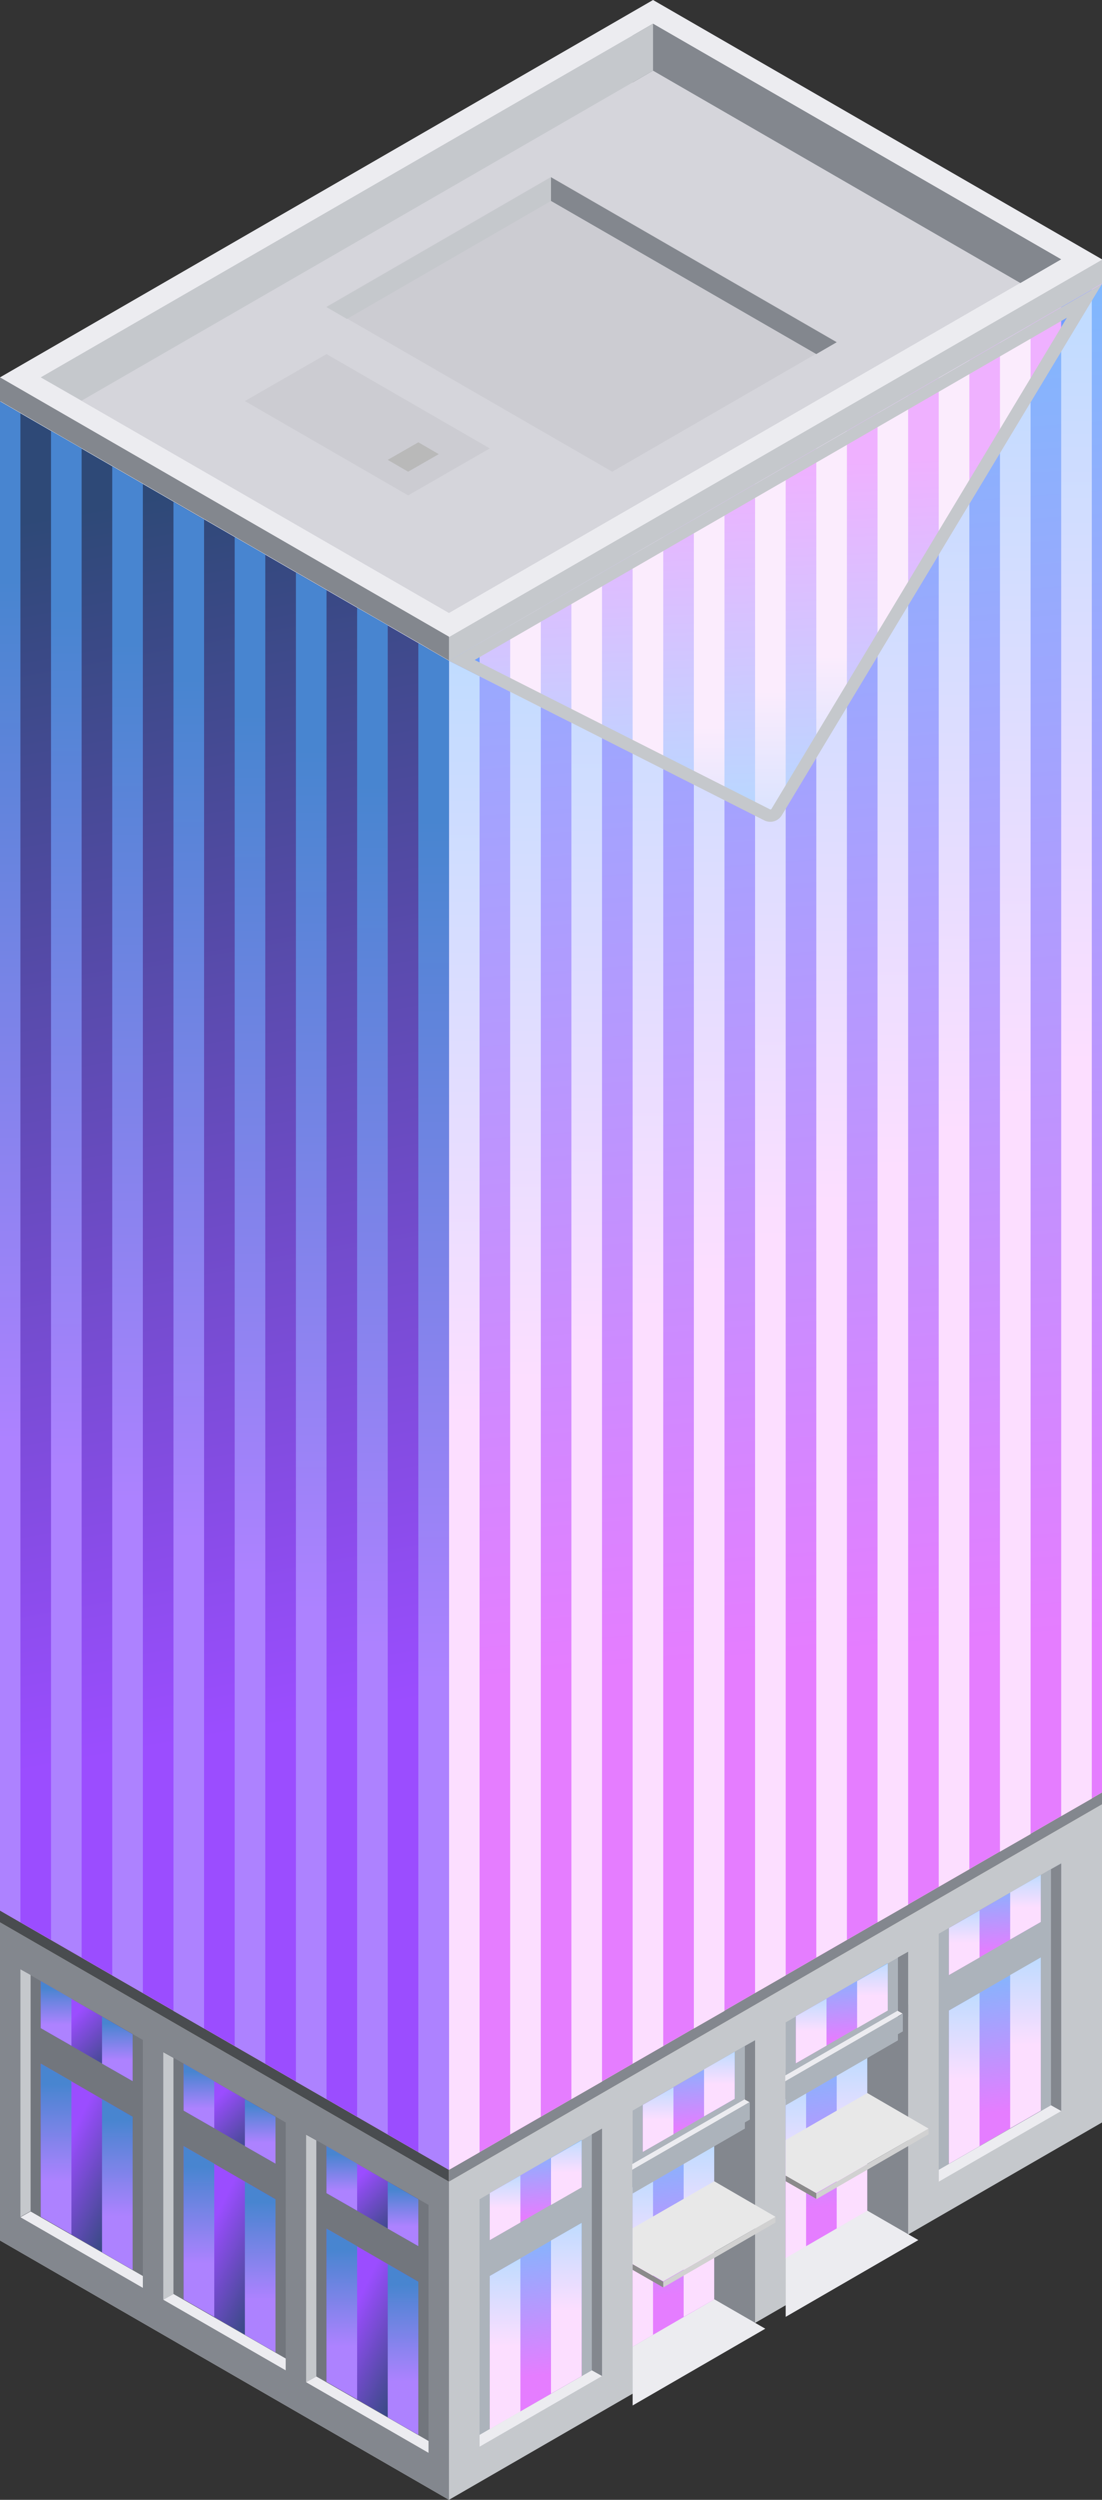 <svg id="Layer_1" data-name="Layer 1" xmlns="http://www.w3.org/2000/svg" xmlns:xlink="http://www.w3.org/1999/xlink" viewBox="0 0 270 612.1">
  <rect x="0" y="0" width="270" height="612.1" fill="#333333" stroke="none"/>
  <defs>
    <style>
      .cls-1 {
        fill: #fff3e8;
      }

      .cls-2 {
        fill: #c5c8cc;
      }

      .cls-3 {
        fill: #83878e;
      }

      .cls-4 {
        fill: #72767d;
      }

      .cls-5 {
        fill: url(#linear-gradient);
      }

      .cls-6 {
        fill: url(#linear-gradient-2);
      }

      .cls-7 {
        fill: url(#linear-gradient-3);
      }

      .cls-8 {
        fill: url(#linear-gradient-4);
      }

      .cls-9 {
        fill: url(#linear-gradient-5);
      }

      .cls-10 {
        fill: url(#linear-gradient-6);
      }

      .cls-11 {
        fill: url(#linear-gradient-7);
      }

      .cls-12 {
        fill: url(#linear-gradient-8);
      }

      .cls-13 {
        fill: url(#linear-gradient-9);
      }

      .cls-14 {
        fill: url(#linear-gradient-10);
      }

      .cls-15 {
        fill: url(#linear-gradient-11);
      }

      .cls-16 {
        fill: url(#linear-gradient-12);
      }

      .cls-17 {
        fill: url(#linear-gradient-13);
      }

      .cls-18 {
        fill: url(#linear-gradient-14);
      }

      .cls-19 {
        fill: url(#linear-gradient-15);
      }

      .cls-20 {
        fill: url(#linear-gradient-16);
      }

      .cls-21 {
        fill: url(#linear-gradient-17);
      }

      .cls-22 {
        fill: url(#linear-gradient-18);
      }

      .cls-23 {
        fill: #ececf0;
      }

      .cls-24 {
        fill: #acb3bb;
      }

      .cls-25 {
        fill: url(#linear-gradient-19);
      }

      .cls-26 {
        fill: url(#linear-gradient-20);
      }

      .cls-27 {
        fill: url(#linear-gradient-21);
      }

      .cls-28 {
        fill: url(#linear-gradient-22);
      }

      .cls-29 {
        fill: url(#linear-gradient-23);
      }

      .cls-30 {
        fill: url(#linear-gradient-24);
      }

      .cls-31 {
        fill: url(#linear-gradient-25);
      }

      .cls-32 {
        fill: url(#linear-gradient-26);
      }

      .cls-33 {
        fill: url(#linear-gradient-27);
      }

      .cls-34 {
        fill: url(#linear-gradient-28);
      }

      .cls-35 {
        fill: url(#linear-gradient-29);
      }

      .cls-36 {
        fill: url(#linear-gradient-30);
      }

      .cls-37 {
        fill: url(#linear-gradient-31);
      }

      .cls-38 {
        fill: url(#linear-gradient-32);
      }

      .cls-39 {
        fill: url(#linear-gradient-33);
      }

      .cls-40 {
        fill: url(#linear-gradient-34);
      }

      .cls-41 {
        fill: url(#linear-gradient-35);
      }

      .cls-42 {
        fill: url(#linear-gradient-36);
      }

      .cls-43 {
        fill: #494c4f;
      }

      .cls-44 {
        fill: #d1d1d1;
      }

      .cls-45 {
        fill: #8b8b8b;
      }

      .cls-46 {
        fill: #e8e8e8;
      }

      .cls-47 {
        fill: url(#linear-gradient-37);
      }

      .cls-48 {
        fill: url(#linear-gradient-38);
      }

      .cls-49 {
        fill: url(#linear-gradient-39);
      }

      .cls-50 {
        fill: url(#linear-gradient-40);
      }

      .cls-51 {
        fill: url(#linear-gradient-41);
      }

      .cls-52 {
        fill: url(#linear-gradient-42);
      }

      .cls-53 {
        fill: #f4f4f4;
      }

      .cls-54 {
        fill: url(#linear-gradient-43);
      }

      .cls-55 {
        fill: url(#linear-gradient-44);
      }

      .cls-56 {
        fill: url(#linear-gradient-45);
      }

      .cls-57 {
        fill: url(#linear-gradient-46);
      }

      .cls-58 {
        fill: url(#linear-gradient-47);
      }

      .cls-59 {
        fill: url(#linear-gradient-48);
      }

      .cls-60 {
        fill: url(#linear-gradient-49);
      }

      .cls-61 {
        fill: url(#linear-gradient-50);
      }

      .cls-62 {
        fill: url(#linear-gradient-51);
      }

      .cls-63 {
        fill: url(#linear-gradient-52);
      }

      .cls-64 {
        fill: url(#linear-gradient-53);
      }

      .cls-65 {
        fill: url(#linear-gradient-54);
      }

      .cls-66 {
        fill: url(#linear-gradient-55);
      }

      .cls-67 {
        fill: url(#linear-gradient-56);
      }

      .cls-68 {
        fill: url(#linear-gradient-57);
      }

      .cls-69 {
        fill: url(#linear-gradient-58);
      }

      .cls-70 {
        fill: url(#linear-gradient-59);
      }

      .cls-71 {
        fill: url(#linear-gradient-60);
      }

      .cls-72 {
        fill: url(#linear-gradient-61);
      }

      .cls-73 {
        fill: url(#linear-gradient-62);
      }

      .cls-74 {
        fill: url(#linear-gradient-63);
      }

      .cls-75 {
        fill: url(#linear-gradient-64);
      }

      .cls-76 {
        fill: #709dff;
      }

      .cls-77 {
        fill: url(#linear-gradient-65);
      }

      .cls-78 {
        fill: url(#linear-gradient-66);
      }

      .cls-79 {
        fill: url(#linear-gradient-67);
      }

      .cls-80 {
        fill: url(#linear-gradient-68);
      }

      .cls-81 {
        fill: url(#linear-gradient-69);
      }

      .cls-82 {
        fill: url(#linear-gradient-70);
      }

      .cls-83 {
        fill: url(#linear-gradient-71);
      }

      .cls-84 {
        fill: url(#linear-gradient-72);
      }

      .cls-85 {
        fill: url(#linear-gradient-73);
      }

      .cls-86 {
        fill: #d5d5db;
      }

      .cls-87 {
        fill: #ccccd2;
      }

      .cls-88 {
        fill: #b9b9b9;
      }
    </style>
    <linearGradient id="linear-gradient" x1="3378.87" y1="-3045.433" x2="3379.564" y2="-3044.674" gradientTransform="translate(76122.795 -74179.72) rotate(180) scale(22.5 24.537)" gradientUnits="userSpaceOnUse">
      <stop offset="0" stop-color="#2e4977"/>
      <stop offset="0.674" stop-color="#9b4dff"/>
    </linearGradient>
    <linearGradient id="linear-gradient-2" x1="3378.87" y1="-3045.433" x2="3379.564" y2="-3044.674" gradientTransform="translate(76087.795 -74199.924) rotate(180) scale(22.5 24.537)" xlink:href="#linear-gradient"/>
    <linearGradient id="linear-gradient-3" x1="3378.87" y1="-3045.433" x2="3379.564" y2="-3044.674" gradientTransform="translate(76052.795 -74220.134) rotate(180) scale(22.5 24.537)" xlink:href="#linear-gradient"/>
    <linearGradient id="linear-gradient-4" x1="3378.87" y1="-2965.257" x2="3379.564" y2="-2964.498" gradientTransform="translate(76122.795 -149210.778) rotate(180) scale(22.5 50.518)" xlink:href="#linear-gradient"/>
    <linearGradient id="linear-gradient-5" x1="3378.87" y1="-2965.256" x2="3379.564" y2="-2964.498" gradientTransform="translate(76087.795 -149230.982) rotate(180) scale(22.5 50.518)" xlink:href="#linear-gradient"/>
    <linearGradient id="linear-gradient-6" x1="3378.87" y1="-2965.257" x2="3379.564" y2="-2964.498" gradientTransform="translate(76052.795 -149251.185) rotate(180) scale(22.5 50.518)" xlink:href="#linear-gradient"/>
    <linearGradient id="linear-gradient-7" x1="3703.748" y1="-3130.627" x2="3703.748" y2="-3129.627" gradientTransform="translate(27876.862 -49154.926) rotate(180) scale(7.5 15.877)" gradientUnits="userSpaceOnUse">
      <stop offset="0.317" stop-color="#ad82ff"/>
      <stop offset="0.883" stop-color="#4885d0"/>
    </linearGradient>
    <linearGradient id="linear-gradient-8" x1="3703.748" y1="-3130.627" x2="3703.748" y2="-3129.627" gradientTransform="translate(27841.862 -49175.133) rotate(180) scale(7.5 15.877)" xlink:href="#linear-gradient-7"/>
    <linearGradient id="linear-gradient-9" x1="3703.748" y1="-3130.627" x2="3703.748" y2="-3129.627" gradientTransform="translate(27806.862 -49195.34) rotate(180) scale(7.5 15.877)" xlink:href="#linear-gradient-7"/>
    <linearGradient id="linear-gradient-10" x1="3703.748" y1="-2981.083" x2="3703.748" y2="-2980.083" gradientTransform="translate(27876.862 -124185.99) rotate(180) scale(7.5 41.858)" xlink:href="#linear-gradient-7"/>
    <linearGradient id="linear-gradient-11" x1="3703.748" y1="-2981.083" x2="3703.748" y2="-2980.083" gradientTransform="translate(27841.862 -124206.193) rotate(180) scale(7.5 41.858)" xlink:href="#linear-gradient-7"/>
    <linearGradient id="linear-gradient-12" x1="3703.748" y1="-2981.084" x2="3703.748" y2="-2980.084" gradientTransform="translate(27806.862 -124226.412) rotate(180) scale(7.5 41.858)" xlink:href="#linear-gradient-7"/>
    <linearGradient id="linear-gradient-13" x1="3703.748" y1="-3130.627" x2="3703.748" y2="-3129.627" gradientTransform="translate(27861.862 -49163.586) rotate(180) scale(7.5 15.877)" xlink:href="#linear-gradient-7"/>
    <linearGradient id="linear-gradient-14" x1="3703.748" y1="-3130.627" x2="3703.748" y2="-3129.627" gradientTransform="translate(27826.862 -49183.794) rotate(180) scale(7.5 15.877)" xlink:href="#linear-gradient-7"/>
    <linearGradient id="linear-gradient-15" x1="3703.748" y1="-3130.627" x2="3703.748" y2="-3129.627" gradientTransform="translate(27791.862 -49204.001) rotate(180) scale(7.5 15.877)" xlink:href="#linear-gradient-7"/>
    <linearGradient id="linear-gradient-16" x1="3703.748" y1="-2981.084" x2="3703.748" y2="-2980.084" gradientTransform="translate(27861.862 -124194.646) rotate(180) scale(7.5 41.858)" xlink:href="#linear-gradient-7"/>
    <linearGradient id="linear-gradient-17" x1="3703.748" y1="-2981.084" x2="3703.748" y2="-2980.084" gradientTransform="translate(27826.862 -124214.865) rotate(180) scale(7.5 41.858)" xlink:href="#linear-gradient-7"/>
    <linearGradient id="linear-gradient-18" x1="3703.748" y1="-2981.084" x2="3703.748" y2="-2980.084" gradientTransform="translate(27791.862 -124235.068) rotate(180) scale(7.5 41.858)" xlink:href="#linear-gradient-7"/>
    <linearGradient id="linear-gradient-19" x1="3054.591" y1="-3044.636" x2="3054.637" y2="-3045.663" gradientTransform="matrix(22.5, 0, 0, -24.537, -68597.504, -74181.158)" gradientUnits="userSpaceOnUse">
      <stop offset="0" stop-color="#7fb8fd"/>
      <stop offset="0.687" stop-color="#e57dff"/>
    </linearGradient>
    <linearGradient id="linear-gradient-20" x1="3054.591" y1="-2964.46" x2="3054.637" y2="-2965.486" gradientTransform="matrix(22.5, 0, 0, -50.518, -68597.504, -149212.216)" xlink:href="#linear-gradient-19"/>
    <linearGradient id="linear-gradient-21" x1="2730.043" y1="-3130.627" x2="2730.043" y2="-3129.627" gradientTransform="matrix(7.5, 0, 0, -15.877, -20351.57, -49156.368)" gradientUnits="userSpaceOnUse">
      <stop offset="0.491" stop-color="#fcdeff"/>
      <stop offset="1" stop-color="#bfdcff"/>
    </linearGradient>
    <linearGradient id="linear-gradient-22" x1="2730.043" y1="-2981.084" x2="2730.043" y2="-2980.084" gradientTransform="matrix(7.5, 0, 0, -41.858, -20351.57, -124187.427)" xlink:href="#linear-gradient-21"/>
    <linearGradient id="linear-gradient-23" x1="2730.043" y1="-3130.627" x2="2730.043" y2="-3129.627" gradientTransform="matrix(7.5, 0, 0, -15.877, -20336.57, -49165.028)" xlink:href="#linear-gradient-21"/>
    <linearGradient id="linear-gradient-24" x1="2730.043" y1="-2981.084" x2="2730.043" y2="-2980.084" gradientTransform="matrix(7.5, 0, 0, -41.858, -20336.57, -124196.099)" xlink:href="#linear-gradient-21"/>
    <linearGradient id="linear-gradient-25" x1="3034.305" y1="-2962.356" x2="3034.351" y2="-2963.382" gradientTransform="matrix(20, 0, 0, -51.962, -60521.516, -153405.155)" xlink:href="#linear-gradient-19"/>
    <linearGradient id="linear-gradient-26" x1="3034.305" y1="-2962.356" x2="3034.351" y2="-2963.382" gradientTransform="matrix(20, 0, 0, -51.962, -60484.016, -153426.796)" xlink:href="#linear-gradient-19"/>
    <linearGradient id="linear-gradient-27" x1="2486.616" y1="-2981.085" x2="2486.616" y2="-2980.085" gradientTransform="matrix(5, 0, 0, -41.858, -12275.582, -124207.646)" xlink:href="#linear-gradient-21"/>
    <linearGradient id="linear-gradient-28" x1="2486.616" y1="-2981.084" x2="2486.616" y2="-2980.084" gradientTransform="matrix(5, 0, 0, -41.858, -12238.082, -124229.287)" xlink:href="#linear-gradient-21"/>
    <linearGradient id="linear-gradient-29" x1="2730.043" y1="-2981.084" x2="2730.043" y2="-2980.084" gradientTransform="matrix(7.5, 0, 0, -41.858, -20304.07, -124214.865)" xlink:href="#linear-gradient-21"/>
    <linearGradient id="linear-gradient-30" x1="2730.043" y1="-2981.084" x2="2730.043" y2="-2980.084" gradientTransform="matrix(7.5, 0, 0, -41.858, -20266.57, -124236.505)" xlink:href="#linear-gradient-21"/>
    <linearGradient id="linear-gradient-31" x1="3054.591" y1="-3044.636" x2="3054.637" y2="-3045.663" gradientTransform="matrix(22.5, 0, 0, -24.537, -68485.004, -74246.111)" xlink:href="#linear-gradient-19"/>
    <linearGradient id="linear-gradient-32" x1="3054.591" y1="-2964.46" x2="3054.637" y2="-2965.486" gradientTransform="matrix(22.5, 0, 0, -50.518, -68485.004, -149277.169)" xlink:href="#linear-gradient-19"/>
    <linearGradient id="linear-gradient-33" x1="2730.043" y1="-3130.627" x2="2730.043" y2="-3129.627" gradientTransform="matrix(7.5, 0, 0, -15.877, -20239.07, -49221.321)" xlink:href="#linear-gradient-21"/>
    <linearGradient id="linear-gradient-34" x1="2730.043" y1="-2981.083" x2="2730.043" y2="-2980.083" gradientTransform="matrix(7.5, 0, 0, -41.858, -20239.07, -124252.38)" xlink:href="#linear-gradient-21"/>
    <linearGradient id="linear-gradient-35" x1="2730.043" y1="-3130.627" x2="2730.043" y2="-3129.627" gradientTransform="matrix(7.5, 0, 0, -15.877, -20224.07, -49229.981)" xlink:href="#linear-gradient-21"/>
    <linearGradient id="linear-gradient-36" x1="2730.043" y1="-2981.084" x2="2730.043" y2="-2980.084" gradientTransform="matrix(7.5, 0, 0, -41.858, -20224.07, -124261.052)" xlink:href="#linear-gradient-21"/>
    <linearGradient id="linear-gradient-37" x1="3054.591" y1="-3044.636" x2="3054.637" y2="-3045.663" gradientTransform="matrix(22.5, 0, 0, -24.537, -68560.004, -74202.814)" xlink:href="#linear-gradient-19"/>
    <linearGradient id="linear-gradient-38" x1="3054.591" y1="-3044.636" x2="3054.637" y2="-3045.663" gradientTransform="matrix(22.5, 0, 0, -24.537, -68522.504, -74224.462)" xlink:href="#linear-gradient-19"/>
    <linearGradient id="linear-gradient-39" x1="2730.043" y1="-3130.627" x2="2730.043" y2="-3129.627" gradientTransform="matrix(7.5, 0, 0, -15.877, -20314.07, -49178.02)" xlink:href="#linear-gradient-21"/>
    <linearGradient id="linear-gradient-40" x1="2730.043" y1="-3130.627" x2="2730.043" y2="-3129.627" gradientTransform="matrix(7.5, 0, 0, -15.877, -20276.57, -49199.669)" xlink:href="#linear-gradient-21"/>
    <linearGradient id="linear-gradient-41" x1="2730.043" y1="-3130.627" x2="2730.043" y2="-3129.627" gradientTransform="matrix(7.5, 0, 0, -15.877, -20299.07, -49186.68)" xlink:href="#linear-gradient-21"/>
    <linearGradient id="linear-gradient-42" x1="2730.043" y1="-3130.627" x2="2730.043" y2="-3129.627" gradientTransform="matrix(7.5, 0, 0, -15.877, -20261.57, -49208.333)" xlink:href="#linear-gradient-21"/>
    <linearGradient id="linear-gradient-43" x1="3203.354" y1="-2897.021" x2="3203.4" y2="-2898.048" gradientTransform="matrix(270, 0, 0, -461.88, -864775.406, -1337987.756)" xlink:href="#linear-gradient-19"/>
    <linearGradient id="linear-gradient-44" x1="3183.68" y1="-2897.573" x2="3183.727" y2="-2898.6" gradientTransform="matrix(110, 0, 0, -433.013, -350152.117, -1254570.801)" xlink:href="#linear-gradient"/>
    <linearGradient id="linear-gradient-45" x1="2730.043" y1="-2899.93" x2="2730.043" y2="-2898.931" gradientTransform="matrix(7.5, 0, 0, -373.834, -20361.57, -1083561.356)" xlink:href="#linear-gradient-21"/>
    <linearGradient id="linear-gradient-46" x1="3703.748" y1="-2899.93" x2="3703.748" y2="-2898.931" gradientTransform="translate(27884.362 -1083561.356) rotate(180) scale(7.5 373.834)" xlink:href="#linear-gradient-7"/>
    <linearGradient id="linear-gradient-47" x1="2730.043" y1="-2899.931" x2="2730.043" y2="-2898.931" gradientTransform="matrix(7.5, 0, 0, -373.834, -20331.57, -1083578.731)" xlink:href="#linear-gradient-21"/>
    <linearGradient id="linear-gradient-48" x1="3703.748" y1="-2899.931" x2="3703.748" y2="-2898.931" gradientTransform="translate(27854.362 -1083578.731) rotate(180) scale(7.5 373.834)" xlink:href="#linear-gradient-7"/>
    <linearGradient id="linear-gradient-49" x1="2730.043" y1="-2899.931" x2="2730.043" y2="-2898.931" gradientTransform="matrix(7.5, 0, 0, -373.834, -20301.57, -1083596.106)" xlink:href="#linear-gradient-21"/>
    <linearGradient id="linear-gradient-50" x1="3703.748" y1="-2899.931" x2="3703.748" y2="-2898.931" gradientTransform="translate(27824.362 -1083596.106) rotate(180) scale(7.5 373.834)" xlink:href="#linear-gradient-7"/>
    <linearGradient id="linear-gradient-51" x1="3703.748" y1="-2899.93" x2="3703.748" y2="-2898.931" gradientTransform="translate(27794.362 -1083613.356) rotate(180) scale(7.5 373.834)" xlink:href="#linear-gradient-7"/>
    <linearGradient id="linear-gradient-52" x1="2730.043" y1="-2899.93" x2="2730.043" y2="-2898.931" gradientTransform="matrix(7.5, 0, 0, -373.834, -20271.57, -1083613.356)" xlink:href="#linear-gradient-21"/>
    <linearGradient id="linear-gradient-53" x1="2730.043" y1="-2899.931" x2="2730.043" y2="-2898.931" gradientTransform="matrix(7.5, 0, 0, -373.834, -20241.57, -1083630.731)" xlink:href="#linear-gradient-21"/>
    <linearGradient id="linear-gradient-54" x1="2730.043" y1="-2899.931" x2="2730.043" y2="-2898.931" gradientTransform="matrix(7.5, 0, 0, -373.834, -20211.57, -1083647.981)" xlink:href="#linear-gradient-21"/>
    <linearGradient id="linear-gradient-55" x1="2730.043" y1="-2899.931" x2="2730.043" y2="-2898.931" gradientTransform="matrix(7.5, 0, 0, -373.834, -20346.57, -1083570.106)" xlink:href="#linear-gradient-21"/>
    <linearGradient id="linear-gradient-56" x1="3703.748" y1="-2899.931" x2="3703.748" y2="-2898.931" gradientTransform="translate(27869.362 -1083570.106) rotate(180) scale(7.5 373.834)" xlink:href="#linear-gradient-7"/>
    <linearGradient id="linear-gradient-57" x1="2730.043" y1="-2899.93" x2="2730.043" y2="-2898.931" gradientTransform="matrix(7.5, 0, 0, -373.834, -20316.57, -1083587.356)" xlink:href="#linear-gradient-21"/>
    <linearGradient id="linear-gradient-58" x1="3703.748" y1="-2899.93" x2="3703.748" y2="-2898.931" gradientTransform="translate(27839.362 -1083587.356) rotate(180) scale(7.5 373.834)" xlink:href="#linear-gradient-7"/>
    <linearGradient id="linear-gradient-59" x1="3703.748" y1="-2899.931" x2="3703.748" y2="-2898.931" gradientTransform="translate(27809.362 -1083604.731) rotate(180) scale(7.5 373.834)" xlink:href="#linear-gradient-7"/>
    <linearGradient id="linear-gradient-60" x1="3947.175" y1="-2899.97" x2="3947.175" y2="-2898.97" gradientTransform="translate(19738.373 -1079452.089) rotate(180) scale(5 372.391)" xlink:href="#linear-gradient-7"/>
    <linearGradient id="linear-gradient-61" x1="2730.043" y1="-2899.931" x2="2730.043" y2="-2898.931" gradientTransform="matrix(7.5, 0, 0, -373.834, -20286.57, -1083604.731)" xlink:href="#linear-gradient-21"/>
    <linearGradient id="linear-gradient-62" x1="2730.043" y1="-2899.931" x2="2730.043" y2="-2898.931" gradientTransform="matrix(7.5, 0, 0, -373.834, -20256.57, -1083621.981)" xlink:href="#linear-gradient-21"/>
    <linearGradient id="linear-gradient-63" x1="2730.043" y1="-2899.931" x2="2730.043" y2="-2898.931" gradientTransform="matrix(7.5, 0, 0, -373.834, -20226.57, -1083639.356)" xlink:href="#linear-gradient-21"/>
    <linearGradient id="linear-gradient-64" x1="3194.102" y1="-2918.463" x2="3194.056" y2="-2917.436" gradientTransform="matrix(160, 0, 0, -132.791, -510861.875, -387348.944)" gradientUnits="userSpaceOnUse">
      <stop offset="0" stop-color="#b8d8ff"/>
      <stop offset="0.622" stop-color="#efb1ff"/>
    </linearGradient>
    <linearGradient id="linear-gradient-65" x1="2730.043" y1="-2924.035" x2="2730.043" y2="-2925.035" gradientTransform="matrix(7.5, 0, 0, -108.253, -20331.57, -316395.329)" gradientUnits="userSpaceOnUse">
      <stop offset="0.491" stop-color="#fbecfd"/>
      <stop offset="1" stop-color="#bfdcff"/>
    </linearGradient>
    <linearGradient id="linear-gradient-66" x1="2730.043" y1="-2924.035" x2="2730.043" y2="-2925.035" gradientTransform="matrix(7.5, 0, 0, -108.253, -20301.57, -316412.673)" xlink:href="#linear-gradient-65"/>
    <linearGradient id="linear-gradient-67" x1="2730.043" y1="-2924.034" x2="2730.043" y2="-2925.034" gradientTransform="matrix(7.5, 0, 0, -108.253, -20271.57, -316429.986)" xlink:href="#linear-gradient-65"/>
    <linearGradient id="linear-gradient-68" x1="2730.043" y1="-2924.035" x2="2730.043" y2="-2925.034" gradientTransform="matrix(7.5, 0, 0, -108.253, -20241.57, -316447.298)" xlink:href="#linear-gradient-65"/>
    <linearGradient id="linear-gradient-69" x1="2730.043" y1="-2924.034" x2="2730.043" y2="-2925.034" gradientTransform="matrix(7.5, 0, 0, -108.253, -20346.57, -316386.673)" xlink:href="#linear-gradient-65"/>
    <linearGradient id="linear-gradient-70" x1="2730.043" y1="-2924.035" x2="2730.043" y2="-2925.034" gradientTransform="matrix(7.5, 0, 0, -108.253, -20316.57, -316404.017)" xlink:href="#linear-gradient-65"/>
    <linearGradient id="linear-gradient-71" x1="2730.043" y1="-2924.035" x2="2730.043" y2="-2925.035" gradientTransform="matrix(7.5, 0, 0, -108.253, -20286.57, -316421.329)" xlink:href="#linear-gradient-65"/>
    <linearGradient id="linear-gradient-72" x1="2730.043" y1="-2924.035" x2="2730.043" y2="-2925.034" gradientTransform="matrix(7.5, 0, 0, -108.253, -20256.57, -316438.642)" xlink:href="#linear-gradient-65"/>
    <linearGradient id="linear-gradient-73" x1="2730.043" y1="-2924.035" x2="2730.043" y2="-2925.035" gradientTransform="matrix(7.5, 0, 0, -108.253, -20226.57, -316455.954)" xlink:href="#linear-gradient-65"/>
  </defs>
  <title>Artboard 62</title>
  <g>
    <g id="Group">
      <path id="Path" class="cls-1" d="M0,476.4,110,537l160-92.4v-5.8L160,375.3,0,467.7Z"/>
      <path id="Path-3" class="cls-2" d="M270,441.8,110,534.2,0,470.7v77.9l110,63.5,160-92.4Z"/>
      <path id="Path-4" class="cls-3" d="M0,470.7l110,63.5v77.9L0,548.6Z"/>
      <path id="Path-5" class="cls-4" d="M75,522.6l30,17.3v60.6L75,583.2Z"/>
      <path id="Path-6" class="cls-4" d="M40,502.4l30,17.3v60.6L40,563Z"/>
      <path id="Path-7" class="cls-4" d="M5,482.2l30,17.3v60.6L5,542.8Z"/>
      <path id="Path-8" class="cls-5" d="M102.5,538.5,80,525.5V537l22.5,13Z"/>
      <path id="Path-9" class="cls-6" d="M67.5,518.3,45,505.3v11.5l22.5,13Z"/>
      <path id="Path-10" class="cls-7" d="M32.5,498.1,10,485.1v11.5l22.5,13Z"/>
      <path id="Path-11" class="cls-8" d="M102.5,558.7,80,545.7v37.5l22.5,13Z"/>
      <path id="Path-12" class="cls-9" d="M67.5,538.5,45,525.5V563l22.5,13Z"/>
      <path id="Path-13" class="cls-10" d="M32.5,518.3,10,505.3v37.5l22.5,13Z"/>
      <path id="Path-14" class="cls-11" d="M102.5,538.5,95,534.2v11.5l7.5,4.3Z"/>
      <path id="Path-15" class="cls-12" d="M67.5,518.3,60,514v11.5l7.5,4.3Z"/>
      <path id="Path-16" class="cls-13" d="M32.5,498.1,25,493.8v11.5l7.5,4.3Z"/>
      <path id="Path-17" class="cls-14" d="M102.5,558.7,95,554.4v37.5l7.5,4.3Z"/>
      <path id="Path-18" class="cls-15" d="M67.5,538.5,60,534.2v37.5l7.5,4.3Z"/>
      <path id="Path-19" class="cls-16" d="M32.5,518.3,25,514v37.5l7.5,4.3Z"/>
      <path id="Path-20" class="cls-17" d="M87.5,529.8,80,525.5V537l7.5,4.3Z"/>
      <path id="Path-21" class="cls-18" d="M52.5,509.6,45,505.3v11.5l7.5,4.3Z"/>
      <path id="Path-22" class="cls-19" d="M17.5,489.4,10,485.1v11.5l7.5,4.3Z"/>
      <path id="Path-23" class="cls-20" d="M87.5,550,80,545.7v37.5l7.5,4.3Z"/>
      <path id="Path-24" class="cls-21" d="M52.5,529.8,45,525.5V563l7.5,4.3Z"/>
      <path id="Path-25" class="cls-22" d="M17.5,509.6,10,505.3v37.5l7.5,4.3Z"/>
      <path id="Path-26" class="cls-2" d="M77.5,524.1,75,522.7v60.6l2.5-1.4Z"/>
      <path id="Path-27" class="cls-2" d="M42.5,503.9,40,502.5v60.6l2.5-1.4Z"/>
      <path id="Path-28" class="cls-2" d="M7.5,483.6,5,482.2v60.6l2.5-1.4Z"/>
      <path id="Path-29" class="cls-23" d="M105,597.7v2.9L75,583.3l2.5-1.4Z"/>
      <g id="Group-2">
        <path id="Path-30" class="cls-24" d="M147.5,521.2l-30,17.3v60.6l30-17.3Z"/>
        <path id="Path-31" class="cls-25" d="M120,537l22.5-13v11.5l-22.5,13Z"/>
        <path id="Path-32" class="cls-26" d="M120,557.3l22.5-13v37.5l-22.5,13Z"/>
        <path id="Path-33" class="cls-27" d="M120,537l7.5-4.3v11.5l-7.5,4.3Z"/>
        <path id="Path-34" class="cls-28" d="M120,557.3l7.5-4.3v37.5l-7.5,4.3Z"/>
        <path id="Path-35" class="cls-29" d="M135,528.4l7.5-4.3v11.5l-7.5,4.3Z"/>
        <path id="Path-36" class="cls-30" d="M135,548.6l7.5-4.3v37.5l-7.5,4.3Z"/>
        <path id="Path-37" class="cls-3" d="M145,522.6l2.5-1.4v60.6l-2.5-1.4Z"/>
        <path id="Path-38" class="cls-23" d="M117.5,596.2v2.9l30-17.3-2.5-1.4Z"/>
      </g>
      <path id="Path-39" class="cls-24" d="M185,499.5l-30,17.3v69.3l30-17.3Z"/>
      <path id="Path-40" class="cls-24" d="M222.5,477.9l-30,17.3v69.3l30-17.3Z"/>
      <path id="Path-41" class="cls-31" d="M155,534.2l20-11.5v40.4l-20,11.5Z"/>
      <path id="Path-42" class="cls-32" d="M192.5,512.5l20-11.5v40.4l-20,11.5Z"/>
      <path id="Path-43" class="cls-33" d="M155,535.6l5-2.9v39l-5,2.9Z"/>
      <path id="Path-44" class="cls-34" d="M192.5,514l5-2.9v39l-5,2.9Z"/>
      <path id="Path-45" class="cls-35" d="M167.5,529.8l7.5-4.3V563l-7.5,4.3Z"/>
      <path id="Path-46" class="cls-36" d="M205,508.2l7.5-4.3v37.5l-7.5,4.3Z"/>
      <path id="Path-47" class="cls-3" d="M175,518.3l10-5.8v56.3L175,563Z"/>
      <path id="Path-48" class="cls-3" d="M212.5,496.6l10-5.8v56.3l-10-5.8Z"/>
      <path id="Path-49" class="cls-23" d="M155,574.6V589l32.5-18.8L175,563Z"/>
      <path id="Path-50" class="cls-23" d="M192.5,552.9v14.4L225,548.5l-12.5-7.2Z"/>
      <g id="Group-3">
        <path id="Path-51" class="cls-24" d="M260,456.2l-30,17.3v60.6l30-17.3Z"/>
        <path id="Path-52" class="cls-37" d="M232.5,472.1l22.5-13v11.5l-22.5,13Z"/>
        <path id="Path-53" class="cls-38" d="M232.5,492.3l22.5-13v37.5l-22.5,13Z"/>
        <path id="Path-54" class="cls-39" d="M232.5,472.1l7.5-4.3v11.5l-7.5,4.3Z"/>
        <path id="Path-55" class="cls-40" d="M232.5,492.3,240,488v37.5l-7.5,4.3Z"/>
        <path id="Path-56" class="cls-41" d="M247.5,463.4l7.5-4.3v11.5l-7.5,4.3Z"/>
        <path id="Path-57" class="cls-42" d="M247.5,483.6l7.5-4.3v37.5l-7.5,4.3Z"/>
        <path id="Path-58" class="cls-3" d="M257.5,457.7l2.5-1.4v60.6l-2.5-1.4Z"/>
        <path id="Path-59" class="cls-23" d="M230,531.3v2.9l30-17.3-2.5-1.4Z"/>
      </g>
      <path id="Path-60" class="cls-23" d="M70,577.5v2.9L40,563.1l2.5-1.4Z"/>
      <path id="Path-61" class="cls-23" d="M35,557.3v2.9L5,542.9l2.5-1.4Z"/>
      <path id="Path-62" class="cls-43" d="M0,470.7v-2.9l110,63.5v2.9Z"/>
      <path id="Path-63" class="cls-3" d="M270,438.9v2.9L110,534.2v-2.9Z"/>
      <path id="Path-64" class="cls-24" d="M182.5,512.5,155,528.4v8.7l27.5-15.9Z"/>
      <path id="Path-65" class="cls-24" d="M220,490.9l-27.5,15.9v8.7L220,499.6Z"/>
      <path id="Path-66" class="cls-44" d="M190,542.8l-27.5,15.9v1.4L190,544.2"/>
      <path id="Path-67" class="cls-44" d="M227.5,521.2,200,537.1v1.4l27.5-15.9"/>
      <path id="Path-68" class="cls-45" d="M162.5,558.7v1.4l-7.5-4.3v-1.4Z"/>
      <path id="Path-69" class="cls-45" d="M200,537v1.4l-7.5-4.3v-1.4Z"/>
      <path id="Path-70" class="cls-46" d="M190,542.8l-15-8.7-20,11.5v8.7l7.5,4.3Z"/>
      <path id="Path-71" class="cls-46" d="M227.5,521.2l-15-8.7-20,11.5v8.7L200,537Z"/>
      <path id="Path-72" class="cls-23" d="M182.5,514l1.2.7-28.8,16.6v-1.4Z"/>
      <path id="Path-73" class="cls-23" d="M220,492.3l1.2.7-28.8,16.6v-1.4Z"/>
      <path id="Path-74" class="cls-24" d="M183.7,519l-28.8,16.6v-4.3l28.8-16.6Z"/>
      <path id="Path-75" class="cls-24" d="M221.2,497.4,192.4,514v-4.3l28.8-16.6Z"/>
      <path id="Path-76" class="cls-47" d="M157.5,515.4l22.5-13v11.5l-22.5,13Z"/>
      <path id="Path-77" class="cls-48" d="M195,493.7l22.5-13v11.5l-22.5,13Z"/>
      <path id="Path-78" class="cls-49" d="M157.5,515.4l7.5-4.3v11.5l-7.5,4.3Z"/>
      <path id="Path-79" class="cls-50" d="M195,493.7l7.5-4.3v11.5l-7.5,4.3Z"/>
      <path id="Path-80" class="cls-51" d="M172.5,506.7l7.5-4.3v11.5l-7.5,4.3Z"/>
      <path id="Path-81" class="cls-52" d="M210,485.1l7.5-4.3v11.5l-7.5,4.3Z"/>
      <path id="Path-82" class="cls-3" d="M182.5,501l2.5-1.4v15.9l-2.5-1.4Z"/>
      <path id="Path-83" class="cls-3" d="M220,479.3l2.5-1.4v15.9l-2.5-1.4Z"/>
    </g>
    <path id="Path-86" class="cls-53" d="M0,109.8V98.3L160,5.9,270,69.4V80.9L110,173.3Z"/>
    <path id="Path-87" class="cls-54" d="M270,69.4,110,161.8,0,98.3V467.8l110,63.5,160-92.4Z"/>
    <path id="Path-88" class="cls-55" d="M0,98.3l110,63.5V531.3L0,467.8Z"/>
    <path id="Path-89" class="cls-56" d="M110,161.8l7.5-4.3V527l-7.5,4.3Z"/>
    <path id="Path-90" class="cls-57" d="M110,161.8l-7.5-4.3V527l7.5,4.3Z"/>
    <path id="Path-91" class="cls-58" d="M140,144.5l7.5-4.3V509.7L140,514Z"/>
    <path id="Path-92" class="cls-59" d="M80,144.5l-7.5-4.3V509.7L80,514Z"/>
    <path id="Path-93" class="cls-60" d="M170,127.2l7.5-4.3V492.4l-7.5,4.3Z"/>
    <path id="Path-94" class="cls-61" d="M50,127.2l-7.5-4.3V492.4l7.5,4.3Z"/>
    <path id="Path-95" class="cls-62" d="M20,109.8l-7.5-4.3V475l7.5,4.3Z"/>
    <path id="Path-96" class="cls-63" d="M200,109.8l7.5-4.3V475l-7.5,4.3Z"/>
    <path id="Path-97" class="cls-64" d="M230,92.5l7.5-4.3V457.7L230,462Z"/>
    <path id="Path-98" class="cls-65" d="M260,75.2l7.5-4.3V440.4l-7.5,4.3Z"/>
    <path id="Path-99" class="cls-66" d="M125,153.1l7.5-4.3V518.3l-7.5,4.3Z"/>
    <path id="Path-100" class="cls-67" d="M95,153.1l-7.5-4.3V518.3l7.5,4.3Z"/>
    <path id="Path-101" class="cls-68" d="M155,135.8l7.5-4.3V501l-7.5,4.3Z"/>
    <path id="Path-102" class="cls-69" d="M65,135.8l-7.5-4.3V501l7.5,4.3Z"/>
    <path id="Path-103" class="cls-70" d="M35,118.5l-7.5-4.3V483.7L35,488Z"/>
    <path id="Path-104" class="cls-71" d="M5,101.2,0,98.3V467.8l5,2.9Z"/>
    <path id="Path-105" class="cls-72" d="M185,118.5l7.5-4.3V483.7L185,488Z"/>
    <path id="Path-106" class="cls-73" d="M215,101.2l7.5-4.3V466.4l-7.5,4.3Z"/>
    <path id="Path-107" class="cls-74" d="M245,83.9l7.5-4.3V449.1l-7.5,4.3Z"/>
    <path class="cls-75" d="M110,161.8l77.3,39a3.217,3.217,0,0,0,4.2-1.2L270,69.4Z"/>
    <g>
      <polygon class="cls-76" points="117.5 157.5 110 161.8 117.5 165.584 117.5 157.5"/>
      <polygon class="cls-77" points="147.5 140.2 140 144.5 140 176.936 147.5 180.72 147.5 140.2"/>
      <polygon class="cls-78" points="177.5 122.9 170 127.2 170 192.072 177.5 195.856 177.5 122.9"/>
      <polygon class="cls-79" points="207.5 105.5 205.994 106.363 200 109.825 200 185.502 207.5 173.062 207.5 105.5"/>
      <polygon class="cls-80" points="237.5 88.2 230 92.5 230 135.744 237.5 123.304 237.5 88.2"/>
      <polygon class="cls-76" points="267.5 70.9 260 75.2 260 85.986 267.5 73.546 267.5 70.9"/>
      <polygon class="cls-81" points="125 169.368 132.5 173.152 132.5 148.806 125 153.138 125 169.368"/>
      <polygon class="cls-82" points="162.5 131.5 157.997 134.082 155 135.813 155 184.504 162.5 188.288 162.5 131.5"/>
      <path class="cls-83" d="M192.5,114.2l-7.5,4.3v81.14l2.3,1.16a3.217,3.217,0,0,0,4.2-1.2l1-1.659Z"/>
      <polygon class="cls-84" points="222.5 96.9 215 101.2 215 160.623 222.5 148.183 222.5 96.9"/>
      <polygon class="cls-85" points="252.5 79.6 245 83.9 245 110.865 252.5 98.425 252.5 79.6"/>
    </g>
    <path class="cls-2" d="M110,161.8l77.3,39.1a3.29,3.29,0,0,0,4.2-1.2L270,69.5Zm79,36.3c-.1.1-.1.1-.2.1h-.1l-72.4-36.6L261.4,77.8Z"/>
    <g id="Group-4">
      <path id="Path-108" class="cls-23" d="M0,95.3V92.4L160,0,270,63.5v2.9L110,158.8Z"/>
      <path id="Path-109" class="cls-86" d="M10,92.4l100,57.7L260,63.5,160,5.8Z"/>
      <path id="Path-110" class="cls-3" d="M160,5.8l-5,2.9V20.2l5-2.9,90,52,10-5.8Z"/>
      <path id="Path-111" class="cls-2" d="M10,92.4,160,5.8V17.3L20,98.1Z"/>
      <path id="Path-112" class="cls-2" d="M270,63.6,110,156l-5-2.9v5.8l5,2.9L270,69.4Z"/>
      <path id="Path-113" class="cls-3" d="M0,92.4l110,63.5v5.8L0,98.2Z"/>
      <path id="Path-114" class="cls-87" d="M60,98.2,80,86.7l40,23.1-20,11.5Z"/>
      <path id="Path-115" class="cls-87" d="M80,75.1l55-31.8,70,40.4-55,31.8Z"/>
      <path id="Path-116" class="cls-88" d="M100,115.5l7.5-4.3-5-2.9L95,112.6Z"/>
      <path id="Path-117" class="cls-2" d="M135,43.4v5.8L85,78.1l-5-2.9Z"/>
      <path id="Path-118" class="cls-3" d="M205,83.8l-5,2.9L135,49.2V43.4Z"/>
    </g>
  </g>
</svg>

